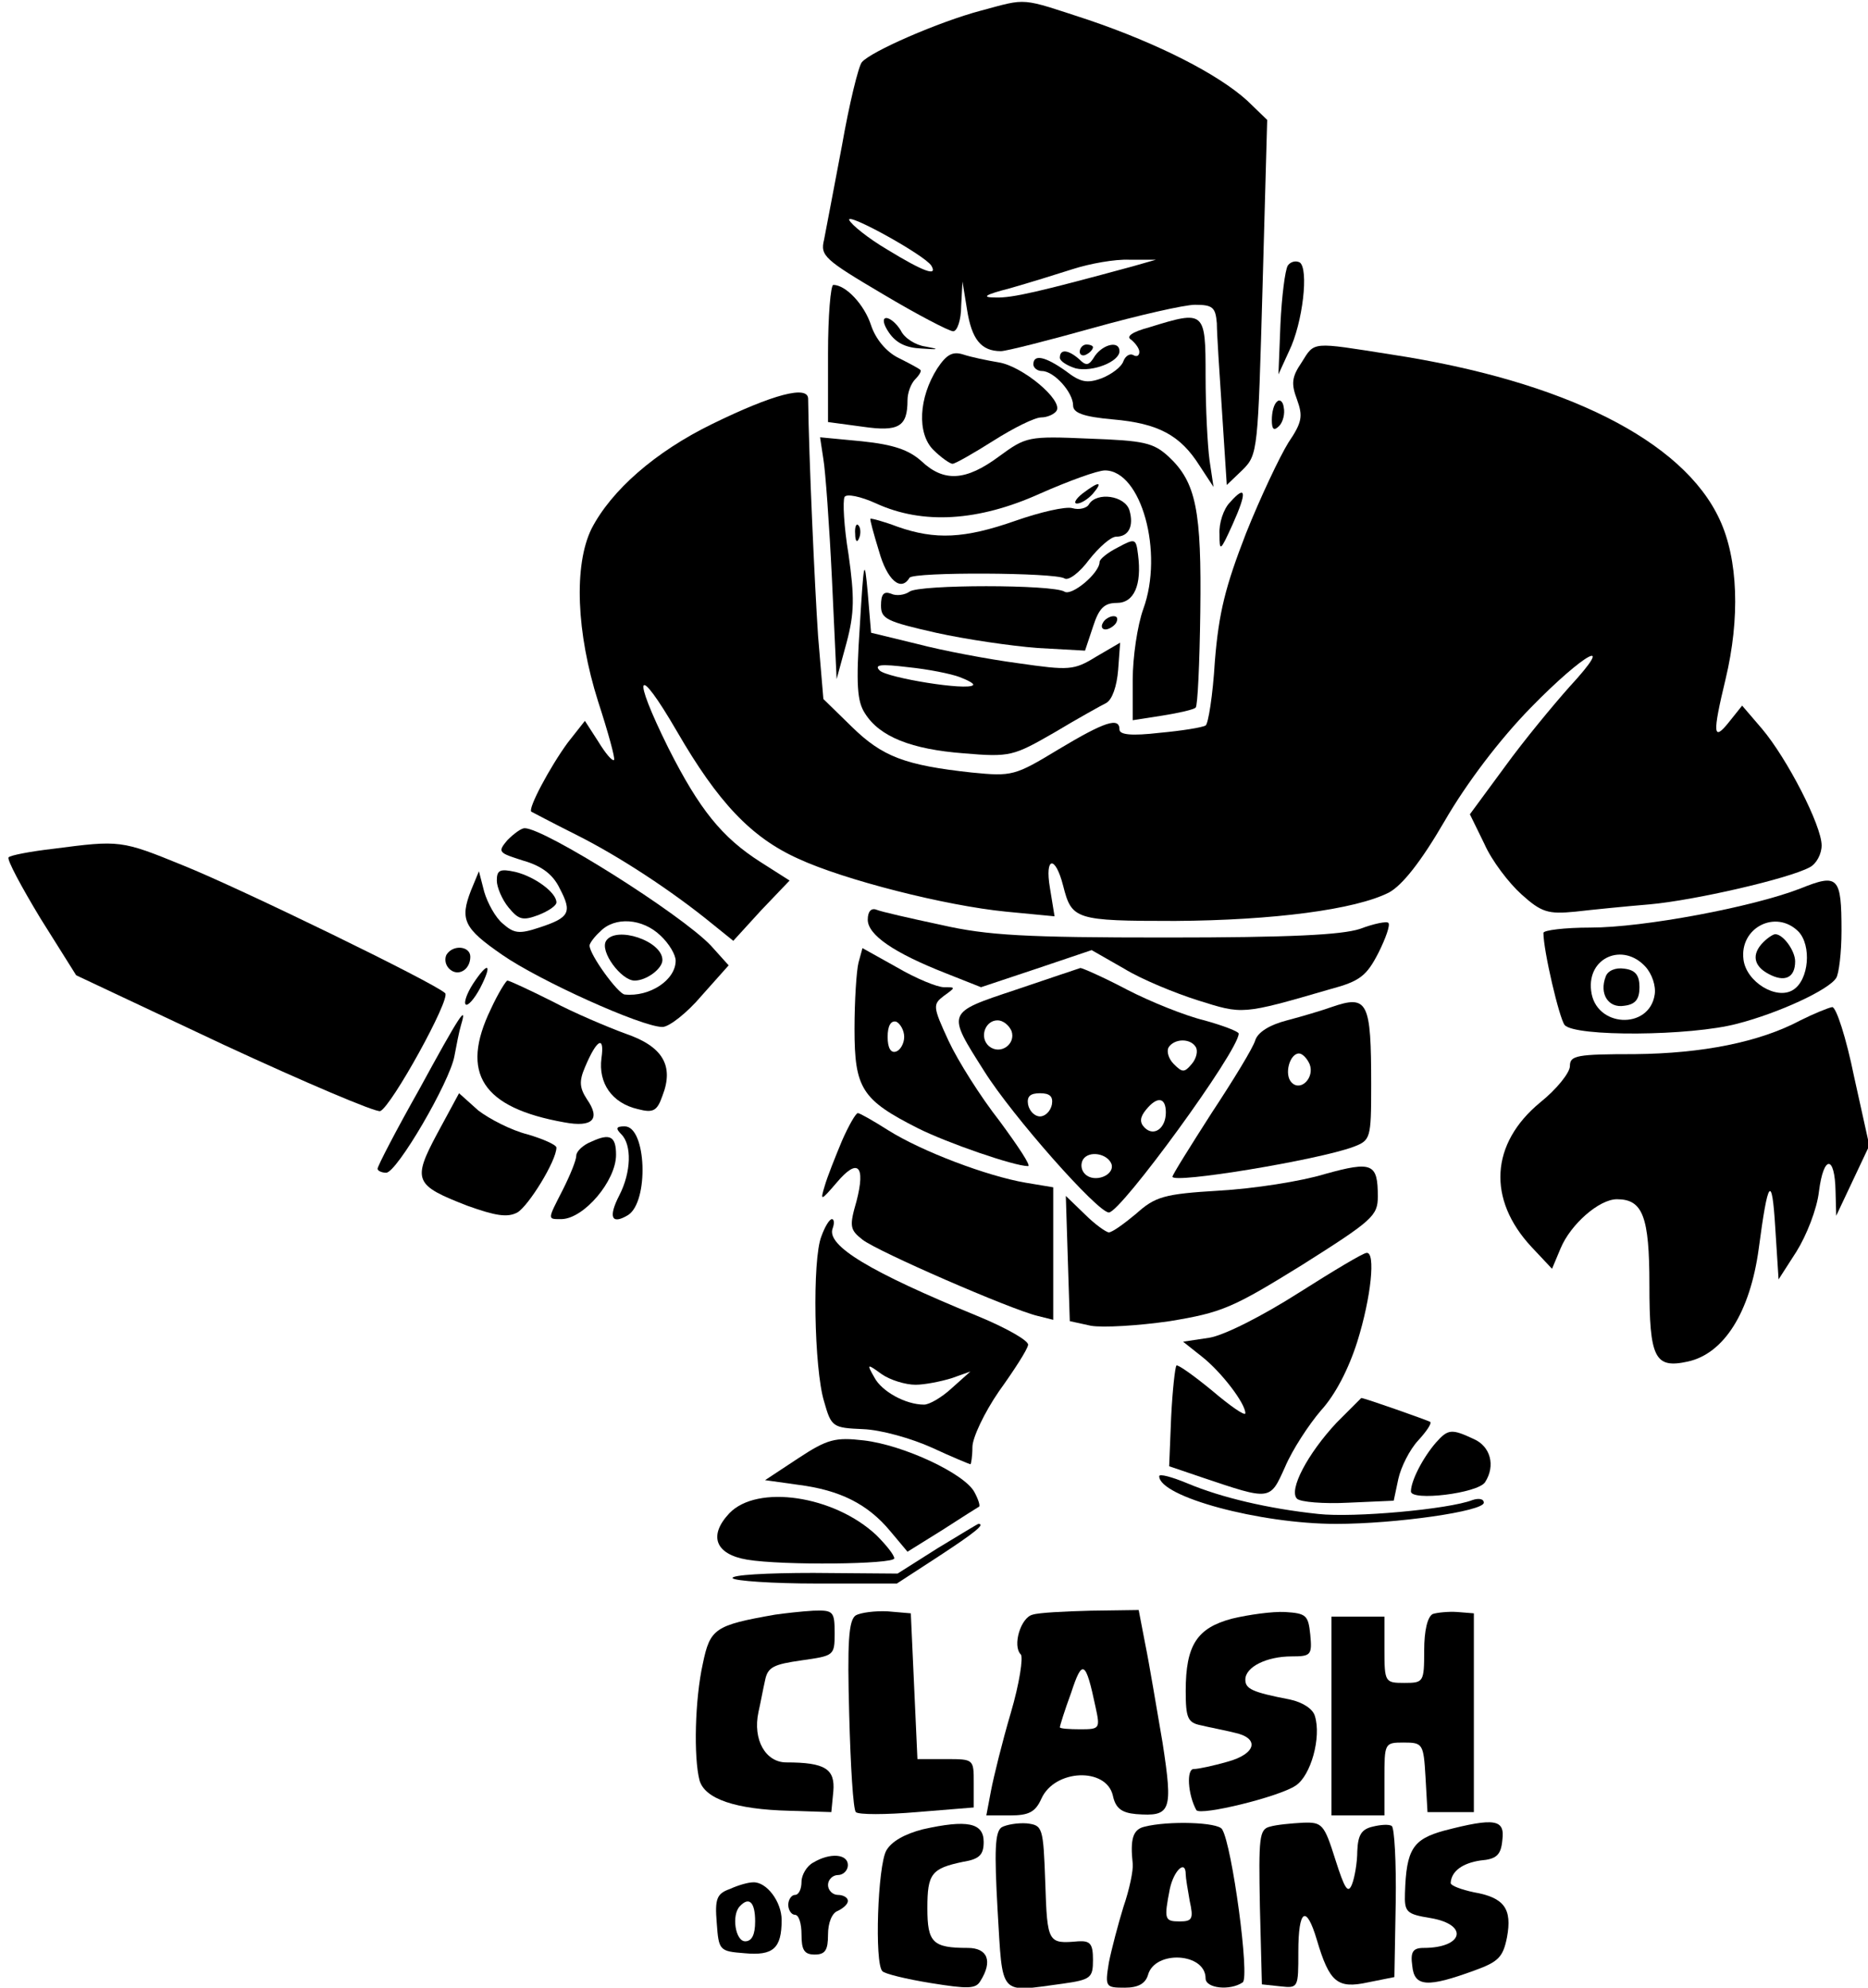 <?xml version="1.0" standalone="no"?>
<!DOCTYPE svg PUBLIC "-//W3C//DTD SVG 20010904//EN"
 "http://www.w3.org/TR/2001/REC-SVG-20010904/DTD/svg10.dtd">
<svg version="1.0" xmlns="http://www.w3.org/2000/svg"
 width="282pt" height="300pt" viewBox="0 0 282 300"
 preserveAspectRatio="xMidYMid meet">

<g transform="translate(0,300) scale(0.1,-0.1)"
fill="#000000" stroke="none">
<path d="M1481 2984 c-64 -17 -167 -62 -180 -78 -5 -6 -19 -63 -30 -126 -12
-63 -24 -127 -27 -142 -6 -24 1 -30 89 -82 52 -31 100 -56 106 -56 6 0 12 17
12 38 l2 37 7 -43 c7 -44 21 -62 51 -62 8 0 71 16 139 35 68 19 138 35 154 35
27 0 31 -4 33 -28 0 -15 4 -76 8 -136 l7 -108 24 23 c23 23 23 29 30 276 l7
252 -30 29 c-44 40 -134 86 -240 122 -104 34 -91 33 -162 14z m-75 -385 c10
-17 -12 -9 -66 24 -29 17 -55 38 -58 45 -4 12 114 -53 124 -69z m304 -1 c-140
-38 -182 -48 -207 -47 -22 0 -17 4 22 14 28 8 70 21 95 29 25 8 63 15 85 14
l40 0 -35 -10z"/>
<path d="M1944 2599 c-4 -7 -9 -46 -11 -88 l-3 -76 16 35 c21 43 30 125 16
134 -6 3 -14 1 -18 -5z"/>
<path d="M1250 2466 l0 -103 52 -7 c55 -8 68 0 68 40 0 11 5 25 12 32 6 6 10
13 7 14 -2 2 -17 10 -33 18 -18 9 -34 28 -41 49 -10 31 -38 61 -57 61 -4 0 -8
-47 -8 -104z"/>
<path d="M1342 2498 c11 -16 26 -23 49 -24 27 -2 28 -1 6 3 -15 2 -32 13 -37
24 -6 10 -16 19 -22 19 -6 0 -5 -9 4 -22z"/>
<path d="M1735 2506 c-26 -7 -36 -14 -27 -19 6 -5 12 -13 12 -18 0 -6 -4 -8
-9 -5 -5 3 -12 -1 -15 -9 -3 -9 -18 -20 -33 -26 -22 -8 -32 -6 -54 11 -31 22
-49 26 -49 10 0 -5 6 -10 13 -10 18 0 47 -32 47 -52 0 -11 15 -17 60 -21 69
-6 102 -24 131 -70 l21 -32 -6 40 c-3 22 -6 79 -6 128 0 98 -1 99 -85 73z"/>
<path d="M1630 2469 c0 -5 5 -7 10 -4 6 3 10 8 10 11 0 2 -4 4 -10 4 -5 0 -10
-5 -10 -11z"/>
<path d="M1653 2463 c-9 -15 -13 -16 -24 -5 -16 14 -29 16 -29 2 0 -5 11 -12
24 -16 25 -6 66 10 66 26 0 16 -24 11 -37 -7z"/>
<path d="M1965 2453 c-15 -22 -16 -32 -7 -56 9 -25 8 -34 -13 -65 -13 -21 -42
-82 -64 -137 -31 -80 -41 -119 -47 -193 -3 -51 -10 -95 -14 -97 -5 -3 -36 -8
-69 -11 -43 -5 -61 -3 -61 5 0 19 -22 12 -92 -30 -66 -40 -70 -41 -131 -35
-101 11 -135 24 -181 69 l-43 42 -8 95 c-5 75 -14 270 -15 358 0 21 -53 7
-145 -38 -86 -42 -152 -100 -182 -158 -27 -55 -23 -157 10 -261 15 -46 26 -86
24 -88 -3 -2 -13 10 -24 28 l-20 31 -26 -33 c-27 -37 -60 -99 -55 -104 2 -1
32 -17 68 -35 64 -32 145 -85 206 -135 l31 -25 42 46 43 45 -44 28 c-58 37
-92 79 -139 172 -56 113 -48 130 13 25 62 -107 112 -160 183 -192 69 -32 222
-71 314 -80 l73 -7 -7 43 c-8 47 8 50 20 3 13 -51 18 -53 169 -53 148 1 272
17 323 43 20 11 48 46 84 108 33 57 83 123 130 171 81 83 131 110 58 31 -24
-27 -68 -80 -97 -120 l-53 -72 22 -45 c11 -25 37 -59 56 -76 30 -27 40 -30 81
-26 26 3 76 8 112 11 68 6 211 39 242 56 10 5 18 20 18 33 0 30 -52 131 -90
176 l-30 35 -20 -25 c-24 -30 -25 -18 -5 65 22 92 19 181 -9 241 -55 119 -234
209 -496 249 -121 19 -115 20 -135 -12z"/>
<path d="M1415 2444 c-28 -44 -31 -98 -6 -123 11 -11 25 -21 29 -21 4 0 32 16
62 35 30 19 62 35 72 35 9 0 20 5 23 10 10 16 -51 67 -87 73 -18 3 -42 8 -54
12 -16 5 -25 0 -39 -21z"/>
<path d="M1928 2394 c-5 -4 -8 -16 -8 -28 0 -14 3 -17 11 -9 6 6 9 19 7 28 -1
9 -6 13 -10 9z"/>
<path d="M1243 2307 c3 -17 9 -99 13 -182 l7 -150 15 55 c12 45 12 69 3 133
-7 42 -9 81 -6 87 3 5 24 1 48 -10 70 -32 154 -27 247 15 43 19 87 35 98 35
55 0 89 -124 58 -209 -9 -25 -16 -73 -16 -107 l0 -61 45 7 c25 4 47 9 50 12 3
2 6 67 7 144 2 153 -6 196 -48 235 -23 21 -37 24 -120 27 -92 4 -95 3 -136
-27 -50 -37 -83 -39 -117 -7 -19 17 -42 25 -90 30 l-63 6 5 -33z"/>
<path d="M1634 2255 c-10 -8 -14 -15 -8 -15 6 0 17 7 24 15 16 19 9 19 -16 0z"/>
<path d="M1857 2242 c-10 -10 -17 -32 -16 -48 0 -27 1 -27 20 15 22 49 20 60
-4 33z"/>
<path d="M1644 2239 c-3 -6 -15 -9 -25 -6 -10 3 -49 -6 -86 -19 -77 -27 -121
-29 -178 -9 -21 8 -40 13 -41 12 -1 -1 5 -23 13 -49 12 -43 33 -62 46 -40 6 9
220 8 234 -1 6 -4 23 9 37 28 15 19 33 35 41 35 19 0 27 16 20 40 -7 22 -49
28 -61 9z"/>
<path d="M1291 2194 c0 -11 3 -14 6 -6 3 7 2 16 -1 19 -3 4 -6 -2 -5 -13z"/>
<path d="M1688 2174 c-16 -8 -28 -18 -28 -22 0 -17 -42 -52 -53 -45 -17 11
-220 11 -234 0 -7 -5 -20 -7 -28 -3 -11 4 -15 -1 -15 -18 0 -20 8 -24 83 -41
45 -10 114 -20 153 -23 l72 -4 12 36 c9 28 17 36 36 36 26 0 38 27 32 73 -3
24 -4 25 -30 11z"/>
<path d="M1298 2055 c-6 -89 -4 -114 8 -132 22 -35 70 -54 149 -60 70 -6 75
-4 136 31 35 21 71 41 79 45 9 5 16 25 18 50 l3 41 -36 -21 c-34 -21 -41 -21
-118 -10 -45 6 -114 19 -152 29 l-70 17 -5 60 c-5 55 -6 50 -12 -50z m151 -77
c13 -5 22 -10 20 -12 -8 -9 -130 11 -141 22 -9 9 2 10 43 5 30 -3 65 -10 78
-15z"/>
<path d="M1665 2060 c-3 -5 -2 -10 4 -10 5 0 13 5 16 10 3 6 2 10 -4 10 -5 0
-13 -4 -16 -10z"/>
<path d="M766 1732 c-15 -18 -14 -19 24 -31 28 -8 45 -21 55 -42 19 -36 15
-44 -31 -59 -30 -10 -38 -9 -55 6 -11 9 -23 31 -28 48 l-8 31 -12 -29 c-17
-44 -11 -57 47 -97 56 -39 211 -109 242 -109 10 0 37 21 59 47 l41 46 -27 30
c-46 48 -251 177 -281 177 -5 0 -16 -8 -26 -18z m231 -144 c13 -12 23 -29 23
-38 0 -29 -39 -55 -77 -51 -10 1 -53 60 -53 74 0 3 7 13 16 21 22 23 64 20 91
-6z"/>
<path d="M915 1580 c-10 -16 23 -60 43 -60 18 0 42 18 42 31 0 29 -70 52 -85
29z"/>
<path d="M81 1719 c-35 -4 -66 -10 -68 -13 -3 -3 19 -44 48 -92 l54 -86 223
-105 c123 -57 229 -102 236 -100 17 7 107 170 98 178 -15 15 -311 159 -396
193 -93 38 -95 38 -195 25z"/>
<path d="M750 1671 c0 -10 8 -29 18 -41 15 -18 21 -20 45 -11 15 6 27 14 27
19 0 15 -33 39 -62 46 -23 5 -28 3 -28 -13z"/>
<path d="M2718 1659 c-72 -28 -237 -59 -317 -59 -39 0 -71 -4 -71 -8 0 -27 24
-129 32 -139 15 -18 190 -17 261 2 62 16 138 51 149 69 4 6 8 38 8 71 0 82 -5
87 -62 64z m-3 -65 c20 -21 16 -73 -8 -88 -25 -16 -71 12 -75 46 -6 48 49 76
83 42z m-231 -53 c10 -11 16 -29 14 -42 -8 -54 -90 -50 -96 6 -6 50 48 73 82
36z"/>
<path d="M2662 1578 c-18 -18 -15 -36 8 -48 24 -13 40 -6 40 19 0 16 -18 41
-30 41 -3 0 -11 -5 -18 -12z"/>
<path d="M2424 1526 c-10 -26 4 -48 28 -44 17 2 23 10 23 28 0 18 -6 26 -23
28 -13 2 -25 -3 -28 -12z"/>
<path d="M1310 1612 c0 -23 39 -50 118 -81 l53 -21 84 28 83 28 49 -28 c26
-16 77 -37 112 -48 67 -21 65 -22 199 17 45 12 55 20 73 55 11 22 18 42 15 45
-2 3 -22 -1 -43 -9 -28 -9 -104 -13 -293 -13 -211 0 -269 3 -339 19 -47 10
-91 20 -98 23 -8 3 -13 -3 -13 -15z"/>
<path d="M674 1559 c-3 -6 -2 -15 4 -21 13 -13 32 -2 32 18 0 16 -26 19 -36 3z"/>
<path d="M1296 1547 c-3 -12 -6 -57 -6 -100 0 -90 11 -107 96 -150 44 -22 145
-57 166 -57 5 0 -15 30 -43 68 -29 37 -63 91 -77 121 -24 52 -24 55 -7 68 18
13 18 13 0 13 -10 0 -42 13 -71 30 l-52 29 -6 -22z m69 -112 c0 -10 -6 -20
-12 -22 -8 -3 -13 5 -13 22 0 17 5 25 13 23 6 -3 12 -13 12 -23z"/>
<path d="M714 1515 c-9 -14 -14 -28 -11 -31 3 -3 13 8 22 25 19 37 12 41 -11
6z"/>
<path d="M1533 1506 c-105 -35 -104 -33 -47 -123 42 -67 171 -213 188 -213 18
0 196 244 196 270 0 3 -23 12 -52 20 -29 7 -81 28 -116 46 -36 19 -68 33 -71
33 -3 -1 -48 -16 -98 -33z m-6 -62 c7 -20 -17 -37 -34 -23 -15 13 -6 39 13 39
8 0 17 -7 21 -16z m278 -24 c4 -6 1 -18 -6 -26 -11 -13 -14 -13 -27 0 -8 8
-11 19 -8 25 9 14 33 14 41 1z m-217 -87 c-2 -10 -10 -18 -18 -18 -8 0 -16 8
-18 18 -2 12 3 17 18 17 15 0 20 -5 18 -17z m172 -12 c0 -24 -18 -37 -32 -23
-8 8 -7 16 2 27 17 21 30 19 30 -4z m-82 -78 c5 -17 -26 -29 -40 -15 -6 6 -7
15 -3 22 9 14 37 9 43 -7z"/>
<path d="M741 1477 c-47 -97 -13 -149 111 -171 43 -8 55 5 34 35 -11 17 -12
27 -3 48 18 43 30 49 25 14 -5 -38 16 -68 55 -77 23 -6 29 -3 37 20 18 46 0
75 -56 94 -27 10 -77 31 -111 49 -34 17 -64 31 -67 31 -2 0 -14 -19 -25 -43z"/>
<path d="M2010 1480 c-14 -5 -44 -14 -67 -20 -27 -7 -44 -18 -48 -30 -3 -11
-33 -60 -66 -110 -32 -50 -59 -93 -59 -96 0 -11 219 25 273 45 26 10 27 12 27
93 0 127 -5 137 -60 118z m-33 -86 c8 -20 -13 -42 -27 -28 -12 12 -3 44 11 44
5 0 12 -7 16 -16z"/>
<path d="M2718 1460 c-62 -33 -148 -50 -250 -51 -88 0 -98 -2 -98 -18 0 -10
-20 -35 -45 -55 -75 -62 -80 -146 -13 -218 l31 -33 13 31 c15 36 58 74 85 74
39 0 49 -26 49 -129 0 -111 8 -127 58 -116 55 12 94 75 107 170 14 106 20 114
25 32 l5 -78 27 42 c15 24 31 64 34 91 7 55 24 55 25 0 l1 -37 25 53 25 53
-23 104 c-12 59 -27 105 -33 105 -6 -1 -28 -10 -48 -20z"/>
<path d="M633 1356 c-35 -62 -63 -116 -63 -120 0 -3 6 -6 13 -6 16 0 96 137
103 176 3 16 7 37 10 47 10 33 -2 15 -63 -97z"/>
<path d="M660 1289 c-38 -71 -34 -78 46 -109 42 -15 60 -18 75 -10 17 10 59
78 59 98 0 4 -20 13 -44 20 -24 6 -57 23 -74 36 l-29 26 -33 -61z"/>
<path d="M1271 1278 c-10 -24 -22 -54 -26 -68 -7 -23 -6 -23 18 5 32 38 44 26
30 -28 -11 -38 -10 -43 9 -58 23 -18 223 -105 264 -115 l24 -6 0 100 0 100
-42 7 c-58 10 -156 47 -207 79 -22 14 -43 26 -46 26 -3 0 -14 -19 -24 -42z"/>
<path d="M938 1288 c16 -16 15 -57 -3 -92 -17 -33 -12 -45 13 -30 32 20 28
134 -5 134 -13 0 -14 -3 -5 -12z"/>
<path d="M893 1277 c-13 -5 -23 -15 -23 -21 0 -7 -9 -29 -20 -51 -24 -47 -24
-45 -2 -45 34 1 82 58 82 97 0 28 -9 33 -37 20z"/>
<path d="M2000 1228 c-36 -11 -107 -22 -159 -25 -84 -5 -97 -9 -126 -35 -18
-15 -36 -28 -41 -28 -4 0 -21 12 -36 27 l-29 28 3 -95 3 -94 32 -7 c18 -3 71
0 119 7 79 13 95 20 200 85 106 67 114 74 114 103 0 50 -8 54 -80 34z"/>
<path d="M1240 1134 c-14 -35 -11 -200 4 -249 11 -39 13 -40 59 -42 27 -1 73
-14 104 -28 30 -14 57 -25 58 -25 1 0 3 12 3 26 0 14 18 52 40 84 23 32 43 63
44 70 2 6 -33 26 -77 44 -161 66 -228 106 -218 132 3 8 2 14 -1 14 -4 0 -11
-12 -16 -26z m142 -224 c14 0 39 5 55 10 l28 10 -28 -25 c-15 -14 -34 -25 -42
-25 -28 0 -64 20 -75 41 -12 21 -11 21 11 5 13 -9 36 -16 51 -16z"/>
<path d="M1961 1049 c-55 -35 -112 -64 -135 -68 l-40 -6 29 -23 c29 -23 65
-70 65 -85 0 -5 -23 11 -50 34 -28 23 -52 40 -54 38 -2 -2 -6 -37 -8 -78 l-3
-74 50 -17 c104 -35 102 -35 125 16 11 26 36 64 54 85 22 24 42 63 55 104 21
67 28 136 14 134 -5 0 -50 -27 -102 -60z"/>
<path d="M2018 853 c-44 -47 -73 -102 -60 -115 5 -5 40 -8 78 -6 l68 3 7 33
c4 18 17 44 30 58 12 13 21 26 18 28 -3 2 -99 36 -104 36 0 0 -17 -17 -37 -37z"/>
<path d="M2168 823 c-20 -23 -38 -58 -38 -74 0 -15 101 -3 112 14 16 25 8 54
-17 65 -34 16 -39 15 -57 -5z"/>
<path d="M1205 799 l-50 -33 50 -7 c63 -8 105 -29 139 -70 l26 -31 53 33 c28
18 53 34 55 35 2 1 -1 11 -7 22 -15 28 -107 71 -167 78 -43 5 -55 2 -99 -27z"/>
<path d="M1750 772 c0 -31 152 -72 267 -72 90 0 223 19 223 32 0 6 -8 7 -17 4
-36 -14 -180 -27 -233 -21 -76 8 -147 25 -197 46 -24 10 -43 15 -43 11z"/>
<path d="M1101 716 c-32 -34 -21 -62 27 -70 54 -9 222 -7 222 2 0 5 -12 20
-27 35 -64 60 -180 77 -222 33z"/>
<path d="M1415 663 l-60 -38 -127 1 c-70 0 -125 -3 -122 -8 3 -4 60 -8 126 -8
l122 0 63 41 c55 36 71 49 60 49 -1 0 -29 -17 -62 -37z"/>
<path d="M1170 563 c-91 -16 -98 -21 -109 -74 -12 -54 -14 -141 -5 -176 8 -28
54 -44 136 -46 l63 -2 3 31 c3 34 -12 44 -71 44 -31 0 -51 34 -42 76 3 13 7
35 10 48 4 20 13 24 55 30 49 7 50 7 50 41 0 33 -2 35 -32 34 -18 -1 -44 -4
-58 -6z"/>
<path d="M1292 562 c-11 -7 -13 -41 -10 -150 2 -77 6 -143 10 -147 4 -4 45 -4
92 0 l86 7 0 37 c0 36 0 36 -42 36 l-43 0 -5 110 -5 110 -35 3 c-19 1 -41 -2
-48 -6z"/>
<path d="M1559 563 c-18 -4 -31 -47 -18 -60 4 -4 -2 -44 -15 -88 -13 -44 -26
-97 -30 -118 l-7 -37 36 0 c28 0 38 5 47 25 20 45 98 48 108 5 4 -19 13 -26
35 -28 53 -4 56 4 40 108 -9 52 -20 119 -26 148 l-10 52 -72 -1 c-40 -1 -79
-3 -88 -6z m95 -140 c7 -32 6 -33 -23 -33 -17 0 -31 1 -31 3 0 2 7 25 17 52
17 52 22 49 37 -22z"/>
<path d="M1860 557 c-53 -14 -70 -40 -70 -109 0 -41 3 -48 23 -52 12 -3 34 -7
50 -11 39 -8 34 -32 -10 -44 -21 -6 -44 -11 -51 -11 -11 0 -9 -38 4 -62 6 -9
125 20 150 37 23 15 39 73 29 105 -3 11 -19 21 -38 25 -57 11 -67 16 -67 30 0
19 32 35 70 35 29 0 31 2 28 33 -3 29 -6 32 -38 34 -19 1 -55 -4 -80 -10z"/>
<path d="M2163 564 c-8 -4 -13 -25 -13 -55 0 -48 -1 -49 -30 -49 -29 0 -30 1
-30 50 l0 50 -40 0 -40 0 0 -150 0 -150 40 0 40 0 0 55 c0 54 0 55 29 55 29 0
30 -2 33 -52 l3 -53 35 0 35 0 0 150 0 150 -25 2 c-14 1 -31 -1 -37 -3z"/>
<path d="M1393 239 c-27 -7 -47 -18 -55 -32 -13 -23 -18 -170 -6 -182 3 -4 36
-12 73 -18 56 -9 68 -9 75 3 19 30 11 50 -19 50 -53 0 -61 8 -61 60 0 52 6 60
54 70 25 4 31 11 31 30 0 29 -25 34 -92 19z"/>
<path d="M1512 242 c-10 -7 -11 -35 -6 -125 8 -132 1 -124 98 -111 43 6 46 9
46 36 0 24 -4 29 -22 28 -46 -4 -47 -3 -50 88 -3 85 -4 87 -28 90 -14 1 -31
-2 -38 -6z"/>
<path d="M1728 243 c-18 -4 -22 -19 -18 -56 1 -10 -5 -39 -14 -65 -8 -26 -18
-64 -22 -84 -6 -37 -5 -38 24 -38 20 0 31 6 35 19 10 38 87 34 87 -5 0 -15 37
-19 56 -6 11 7 -16 207 -31 231 -6 11 -82 13 -117 4z m62 -72 c0 -5 3 -23 6
-40 6 -27 4 -31 -15 -31 -23 0 -24 3 -15 49 6 28 24 45 24 22z"/>
<path d="M1917 243 c-16 -4 -17 -16 -15 -121 l3 -117 28 -3 c27 -3 27 -2 27
52 0 65 12 72 28 18 19 -64 31 -74 77 -64 l40 8 2 112 c1 61 -2 114 -6 116 -4
3 -17 2 -29 -1 -17 -4 -22 -13 -23 -37 0 -17 -4 -40 -8 -50 -6 -15 -11 -7 -25
37 -17 54 -20 57 -49 56 -18 -1 -40 -3 -50 -6z"/>
<path d="M2180 237 c-47 -13 -57 -28 -59 -94 -1 -29 2 -32 39 -38 58 -10 49
-45 -11 -45 -16 0 -20 -6 -17 -27 3 -32 23 -33 94 -7 36 13 43 20 49 50 8 43
-4 60 -50 68 -19 4 -35 10 -35 14 1 18 18 30 45 34 24 2 31 8 33 31 4 31 -11
34 -88 14z"/>
<path d="M1228 189 c-10 -5 -18 -19 -18 -29 0 -11 -4 -20 -10 -20 -5 0 -10 -7
-10 -15 0 -8 5 -15 10 -15 6 0 10 -13 10 -30 0 -23 4 -30 20 -30 16 0 20 7 20
30 0 18 6 33 15 36 8 4 15 10 15 15 0 5 -7 9 -15 9 -8 0 -15 7 -15 15 0 8 7
15 15 15 8 0 15 7 15 15 0 17 -27 19 -52 4z"/>
<path d="M1102 149 c-20 -7 -23 -15 -20 -51 3 -42 4 -43 42 -46 43 -4 56 7 56
50 0 28 -23 58 -43 57 -7 0 -22 -4 -35 -10z m38 -49 c0 -20 -5 -30 -15 -30
-15 0 -21 40 -8 53 14 15 23 6 23 -23z"/>
</g>
</svg>
